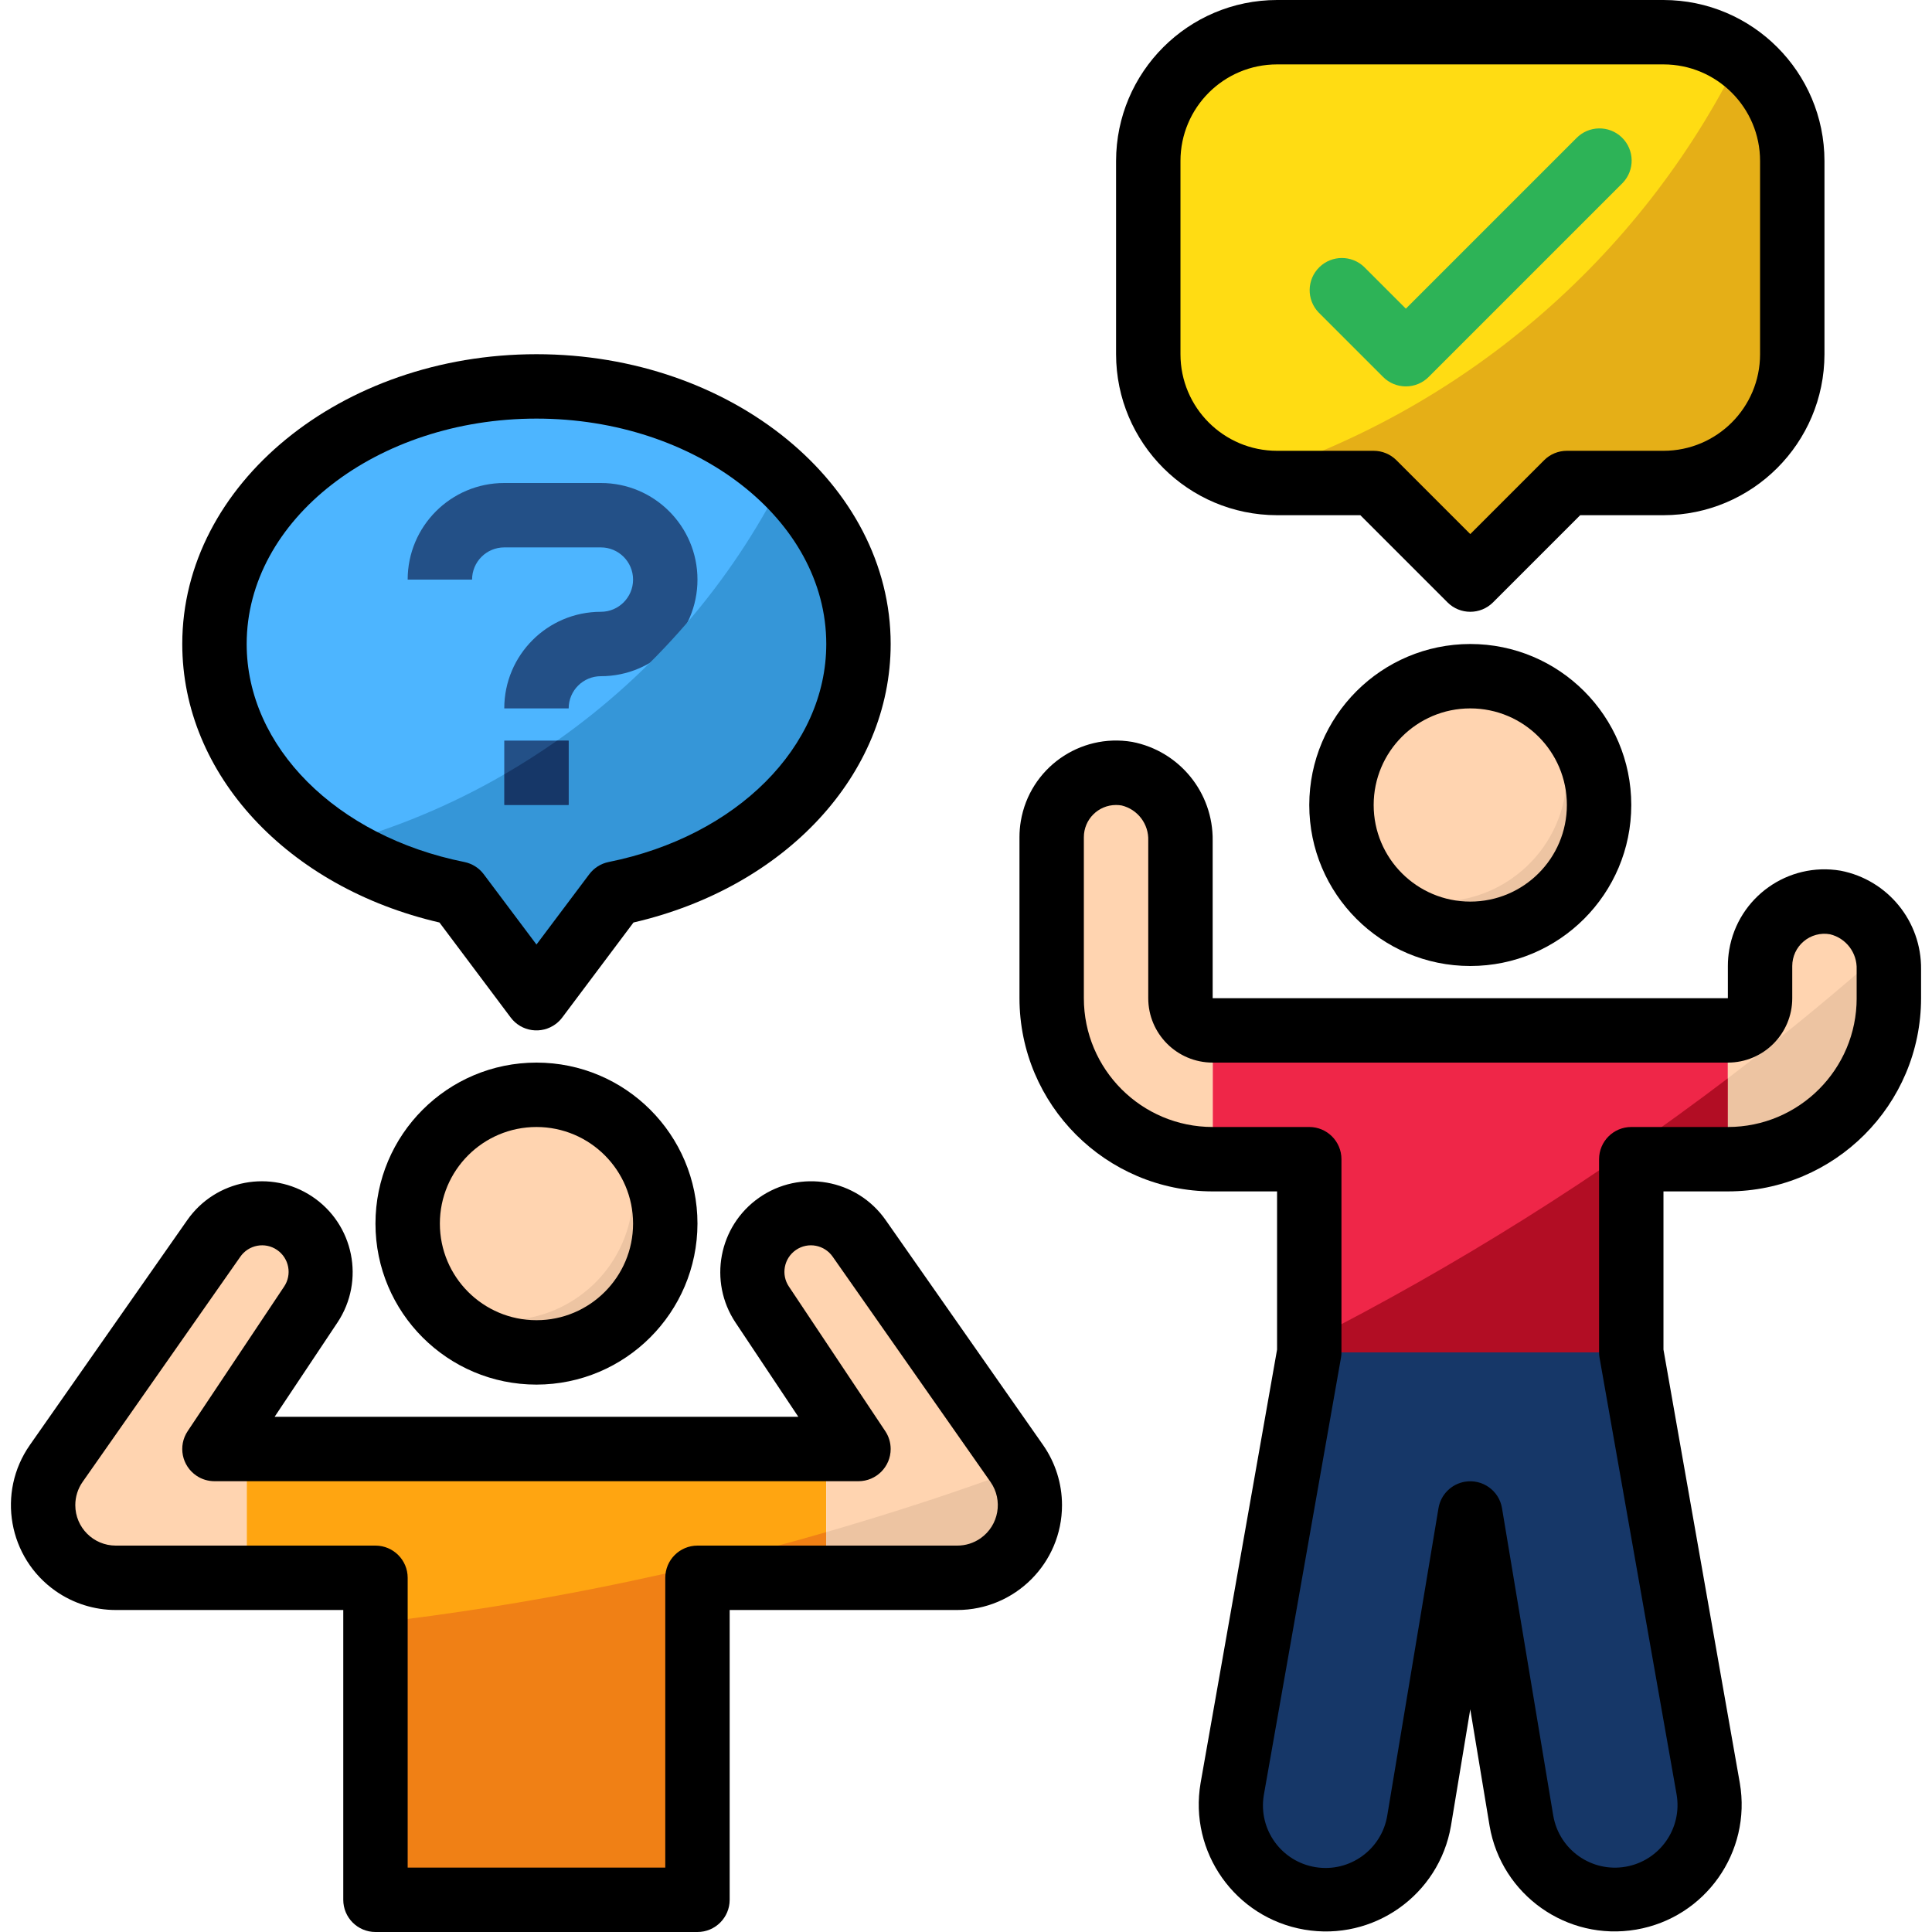 <?xml version="1.0" encoding="iso-8859-1"?>
<!-- Generator: Adobe Illustrator 19.0.0, SVG Export Plug-In . SVG Version: 6.00 Build 0)  -->
<svg version="1.1" id="Capa_1" xmlns="http://www.w3.org/2000/svg" xmlns:xlink="http://www.w3.org/1999/xlink" x="0px" y="0px"
	 viewBox="0 0 512 512" style="enable-background:new 0 0 512 512;" xml:space="preserve">
<circle style="fill:#FFD4B0;" cx="142.17" cy="324.267" r="34.133"/>
<path style="fill:#FFDC13;" d="M304.304,42.667v51.2c0,18.85,15.283,34.133,34.133,34.133h25.6l25.6,25.6l25.6-25.6h25.6
	c18.85,0,34.133-15.283,34.133-34.133v-51.2c0-18.85-15.283-34.133-34.133-34.133h-102.4
	C319.578,8.533,304.304,23.817,304.304,42.667z"/>
<path style="fill:#4DB5FF;" d="M227.504,170.667c0-37.7-38.204-68.267-85.333-68.267s-85.333,30.566-85.333,68.267
	c0,31.957,27.477,58.701,64.538,66.142l20.796,27.725l20.796-27.725C200.026,229.367,227.504,202.624,227.504,170.667z"/>
<g>
	<rect x="133.637" y="196.267" style="fill:#235087;" width="17.067" height="17.067"/>
	<path style="fill:#235087;" d="M326.567,473.993c-2.628,13.619,6.281,26.786,19.9,29.414c13.619,2.628,26.786-6.281,29.414-19.9
		c0.068-0.341,0.128-0.683,0.179-1.033l13.577-81.408l13.568,81.417c2.057,13.713,14.848,23.168,28.57,21.103
		c13.722-2.065,23.168-14.848,21.103-28.57c-0.051-0.341-0.111-0.691-0.179-1.033L432.304,358.4H346.97L326.567,473.993z"/>
</g>
<polygon style="fill:#FFA511;" points="65.37,384 65.37,418.133 99.504,418.133 99.504,503.467 184.837,503.467 184.837,418.133 
	218.97,418.133 218.97,384 "/>
<path style="fill:#FFD4B0;" d="M269.436,387.832l-41.745-59.639c-4.847-7.091-14.532-8.917-21.623-4.07s-8.917,14.532-4.07,21.623
	L227.504,384h-8.533v34.133h34.688c10.641,0,19.26-8.627,19.26-19.26C272.91,394.923,271.698,391.066,269.436,387.832z"/>
<polygon style="fill:#EF2648;" points="321.37,273.067 321.37,307.2 346.97,307.2 346.97,358.4 432.304,358.4 432.304,307.2 
	457.904,307.2 457.904,273.067 "/>
<path style="fill:#FFD4B0;" d="M486.371,239.164c-9.293-1.587-18.108,4.668-19.695,13.961c-0.162,0.947-0.247,1.911-0.239,2.876
	v8.533c0,4.71-3.823,8.533-8.533,8.533V307.2c23.561,0,42.667-19.106,42.667-42.667v-7.62
	C500.758,248.337,494.776,240.862,486.371,239.164z"/>
<path style="fill:#235087;" d="M150.704,187.733h-17.067c0-14.14,11.46-25.6,25.6-25.6c4.71,0,8.533-3.823,8.533-8.533
	s-3.823-8.533-8.533-8.533h-25.6c-4.71,0-8.533,3.823-8.533,8.533h-17.067c0-14.14,11.46-25.6,25.6-25.6h25.6
	c14.14,0,25.6,11.46,25.6,25.6c0,14.14-11.46,25.6-25.6,25.6C154.518,179.2,150.704,183.023,150.704,187.733z"/>
<path style="fill:#2DB357;" d="M372.57,102.4c-2.261,0-4.437-0.896-6.033-2.5l-17.067-17.067c-3.277-3.388-3.183-8.789,0.213-12.066
	c3.311-3.191,8.55-3.191,11.853,0l11.034,11.034l45.167-45.167c3.277-3.388,8.678-3.482,12.066-0.213
	c3.388,3.277,3.482,8.678,0.213,12.066c-0.068,0.068-0.137,0.137-0.213,0.213l-51.2,51.2
	C376.999,101.504,374.832,102.4,372.57,102.4z"/>
<g>
	<path style="fill:#FFD4B0;" d="M56.837,384l25.506-38.255c4.847-7.091,3.021-16.777-4.07-21.623
		c-7.091-4.847-16.777-3.021-21.623,4.07l0,0l-41.745,59.639c-6.101,8.713-3.977,20.727,4.736,26.82
		c3.234,2.27,7.091,3.482,11.042,3.482H65.37V384H56.837z"/>
	<path style="fill:#FFD4B0;" d="M312.837,264.533V222.78c0.188-8.576-5.794-16.051-14.199-17.749
		c-9.293-1.587-18.108,4.668-19.695,13.961c-0.162,0.947-0.247,1.911-0.239,2.876v42.667c0,23.561,19.106,42.667,42.667,42.667
		v-34.133C316.651,273.067,312.837,269.244,312.837,264.533z"/>
</g>
<path style="fill:#163768;" d="M326.567,473.993c-2.628,13.619,6.281,26.786,19.9,29.414c13.619,2.628,26.786-6.281,29.414-19.9
	c0.068-0.341,0.128-0.683,0.179-1.033l13.577-81.408l13.568,81.417c2.057,13.713,14.848,23.168,28.57,21.103
	c13.722-2.065,23.168-14.848,21.103-28.57c-0.051-0.341-0.111-0.691-0.179-1.033L432.304,358.4H346.97L326.567,473.993z"/>
<path style="fill:#F08015;" d="M99.504,430.08v73.387h85.333v-85.333h34.133v-12.109C179.879,417.348,139.926,425.395,99.504,430.08
	z"/>
<path style="fill:#EDC4A2;" d="M218.97,418.133h34.688c10.598,0.017,19.209-8.559,19.226-19.157c0.009-3.439-0.913-6.81-2.662-9.779
	c-16.785,6.255-33.911,11.793-51.251,16.828V418.133z"/>
<path style="fill:#B20D24;" d="M346.97,355.337v3.063h85.333v-51.2h25.6v-21.444C423.071,312.209,385.942,335.497,346.97,355.337z"
	/>
<path style="fill:#EDC4A2;" d="M457.904,307.2c23.561,0,42.667-19.106,42.667-42.667v-7.62c-0.009-1.869-0.299-3.729-0.853-5.513
	c-13.508,11.947-27.452,23.398-41.813,34.355V307.2z"/>
<path style="fill:#3596D8;" d="M207.561,126.839c-13.952,27.725-34.526,51.575-59.913,69.427h3.055v17.067h-17.067v-8.115
	c-14.046,8.141-29.09,14.413-44.757,18.645c9.941,6.289,20.958,10.675,32.495,12.945l20.796,27.725l20.796-27.725
	c37.06-7.441,64.538-34.185,64.538-66.142C227.196,153.924,219.977,138.061,207.561,126.839z"/>
<path style="fill:#163768;" d="M133.637,213.333h17.067v-17.067h-3.055c-4.548,3.183-9.225,6.161-14.012,8.951
	C133.637,205.218,133.637,213.333,133.637,213.333z"/>
<path style="fill:#E5AF17;" d="M461.018,15.275c-26.496,53.547-73.796,93.884-130.85,111.599c2.697,0.717,5.478,1.092,8.269,1.126
	h25.6l25.6,25.6l25.6-25.6h25.6c18.85,0,34.133-15.283,34.133-34.133v-51.2C474.953,31.829,469.765,21.658,461.018,15.275z"/>
<path style="fill:#EDC4A2;" d="M161.635,296.269c10.778,15.428,7.006,36.676-8.422,47.454c-11.725,8.192-27.315,8.192-39.04,0
	c10.667,15.539,31.915,19.499,47.454,8.832c15.539-10.667,19.499-31.915,8.832-47.454
	C168.086,301.636,165.091,298.641,161.635,296.269z"/>
<circle style="fill:#FFD4B0;" cx="389.637" cy="213.333" r="34.133"/>
<path style="fill:#EDC4A2;" d="M409.102,185.335c10.778,15.428,7.006,36.676-8.422,47.454c-11.725,8.192-27.315,8.192-39.04,0
	c10.667,15.539,31.915,19.499,47.454,8.832c15.539-10.667,19.499-31.915,8.832-47.454
	C415.553,190.703,412.558,187.708,409.102,185.335z"/>
<path d="M184.837,324.267c0-23.561-19.106-42.667-42.667-42.667s-42.667,19.106-42.667,42.667s19.106,42.667,42.667,42.667
	C165.722,366.908,184.803,347.819,184.837,324.267z M116.57,324.267c0-14.14,11.46-25.6,25.6-25.6c14.14,0,25.6,11.46,25.6,25.6
	c0,14.14-11.46,25.6-25.6,25.6C128.031,349.867,116.57,338.406,116.57,324.267z"/>
<path d="M99.504,512h85.333c4.71,0,8.533-3.823,8.533-8.533v-76.8h60.288c15.351,0,27.793-12.45,27.785-27.802
	c0-5.7-1.758-11.255-5.018-15.923l-41.737-59.639c-7.646-10.889-22.665-13.525-33.553-5.879c-10.692,7.509-13.457,22.17-6.229,33.05
	l16.657,24.994H72.777l16.657-24.994c7.364-11.085,4.343-26.035-6.733-33.399c-10.88-7.228-25.54-4.471-33.05,6.229L7.915,382.942
	c-8.798,12.578-5.734,29.909,6.844,38.707c4.659,3.26,10.223,5.018,15.923,5.018H90.97v76.8C90.97,508.177,94.785,512,99.504,512z
	 M30.682,409.6c-5.922,0-10.726-4.796-10.726-10.726c0-2.202,0.674-4.352,1.937-6.153l41.771-59.639
	c2.193-3.2,6.562-4.028,9.762-1.835c3.2,2.193,4.028,6.562,1.835,9.762l-25.523,38.255c-2.62,3.917-1.562,9.216,2.364,11.836
	c1.399,0.939,3.046,1.434,4.736,1.434h170.667c4.71,0,8.533-3.823,8.533-8.533c0-1.69-0.495-3.337-1.434-4.736l-25.498-38.255
	c-2.193-3.2-1.365-7.569,1.835-9.762c3.2-2.193,7.569-1.365,9.762,1.835l41.788,59.639c3.396,4.855,2.219,11.537-2.637,14.942
	c-1.818,1.271-3.985,1.946-6.195,1.937h-68.821c-4.71,0-8.533,3.823-8.533,8.533v76.8h-68.267v-76.8c0-4.71-3.823-8.533-8.533-8.533
	L30.682,409.6L30.682,409.6z"/>
<path d="M142.17,93.867c-51.755,0-93.867,34.449-93.867,76.8c0,34.509,27.861,64.478,68.156,73.805l18.884,25.182
	c2.825,3.772,8.175,4.531,11.947,1.707c0.649-0.486,1.22-1.058,1.707-1.707l18.884-25.182c40.294-9.327,68.156-39.296,68.156-73.805
	C236.037,128.316,193.925,93.867,142.17,93.867z M161.276,228.446c-2.048,0.418-3.866,1.57-5.12,3.243l-13.986,18.62l-13.969-18.62
	c-1.254-1.673-3.072-2.825-5.12-3.243c-33.988-6.818-57.711-30.575-57.711-57.779c0-32.93,34.449-59.733,76.8-59.733
	s76.8,26.803,76.8,59.733C218.97,197.871,195.248,221.628,161.276,228.446z"/>
<path d="M346.97,213.333c0,23.561,19.106,42.667,42.667,42.667s42.667-19.106,42.667-42.667s-19.106-42.667-42.667-42.667
	C366.085,170.692,346.996,189.781,346.97,213.333z M415.237,213.333c0,14.14-11.46,25.6-25.6,25.6s-25.6-11.46-25.6-25.6
	s11.46-25.6,25.6-25.6S415.237,199.194,415.237,213.333z"/>
<path d="M483.504,93.867v-51.2C483.478,19.115,464.389,0.026,440.837,0h-102.4c-23.552,0.026-42.641,19.115-42.667,42.667v51.2
	c0.026,23.552,19.115,42.641,42.667,42.667h22.067l23.1,23.1c3.328,3.328,8.738,3.328,12.066,0l23.1-23.1h22.067
	C464.389,136.508,483.47,117.419,483.504,93.867z M415.237,119.467c-2.261,0-4.437,0.896-6.033,2.5l-19.567,19.567l-19.567-19.567
	c-1.604-1.604-3.772-2.5-6.033-2.5h-25.6c-14.14,0-25.6-11.46-25.6-25.6v-51.2c0-14.14,11.46-25.6,25.6-25.6h102.4
	c14.14,0,25.6,11.46,25.6,25.6v51.2c0,14.14-11.46,25.6-25.6,25.6H415.237z"/>
<path d="M487.77,230.741c-13.943-2.355-27.153,7.031-29.508,20.975c-0.239,1.417-0.358,2.85-0.358,4.284v8.533H321.37V222.78
	c0.162-12.74-8.823-23.757-21.333-26.172c-13.943-2.355-27.153,7.031-29.508,20.975c-0.239,1.417-0.358,2.85-0.358,4.284v42.667
	c0.026,28.262,22.938,51.174,51.2,51.2h17.067v41.916L318.17,472.508c-3.14,18.321,9.165,35.721,27.486,38.861
	c18.321,3.14,35.721-9.165,38.861-27.486l5.12-30.899l5.12,30.908c3.14,18.313,20.54,30.609,38.852,27.469
	c18.313-3.14,30.609-20.54,27.46-38.852l-20.233-114.859v-41.916h17.067c28.262-0.026,51.174-22.938,51.2-51.2v-7.62
	C509.257,244.173,500.272,233.156,487.77,230.741z M492.037,264.533c0,18.85-15.283,34.133-34.133,34.133h-25.6
	c-4.71,0-8.533,3.823-8.533,8.533v51.2c0,0.495,0.043,0.998,0.137,1.485l20.395,115.593c1.596,9.02-4.42,17.621-13.44,19.217
	c-9.02,1.596-17.621-4.42-19.217-13.44c-0.009-0.06-0.017-0.119-0.034-0.171l-13.568-81.417c-0.785-4.651-5.188-7.774-9.839-6.989
	c-3.584,0.606-6.383,3.413-6.989,6.989l-13.568,81.408c-1.451,9.045-9.95,15.198-18.995,13.747s-15.198-9.95-13.747-18.995
	c0.017-0.119,0.043-0.23,0.06-0.35l20.395-115.593c0.094-0.486,0.137-0.99,0.137-1.485v-51.2c0-4.71-3.823-8.533-8.533-8.533h-25.6
	c-18.85,0-34.133-15.283-34.133-34.133v-42.667c0-4.71,3.814-8.533,8.533-8.533c0.503,0,1.007,0.043,1.493,0.128
	c4.258,1.041,7.202,4.932,7.04,9.318v41.754c0,9.429,7.637,17.067,17.067,17.067h136.533c9.429,0,17.067-7.637,17.067-17.067V256
	c0-2.509,1.101-4.89,3.012-6.511c1.937-1.655,4.514-2.347,7.014-1.894c4.258,1.041,7.202,4.932,7.04,9.318v7.62H492.037z"/>
<g>
</g>
<g>
</g>
<g>
</g>
<g>
</g>
<g>
</g>
<g>
</g>
<g>
</g>
<g>
</g>
<g>
</g>
<g>
</g>
<g>
</g>
<g>
</g>
<g>
</g>
<g>
</g>
<g>
</g>
</svg>
